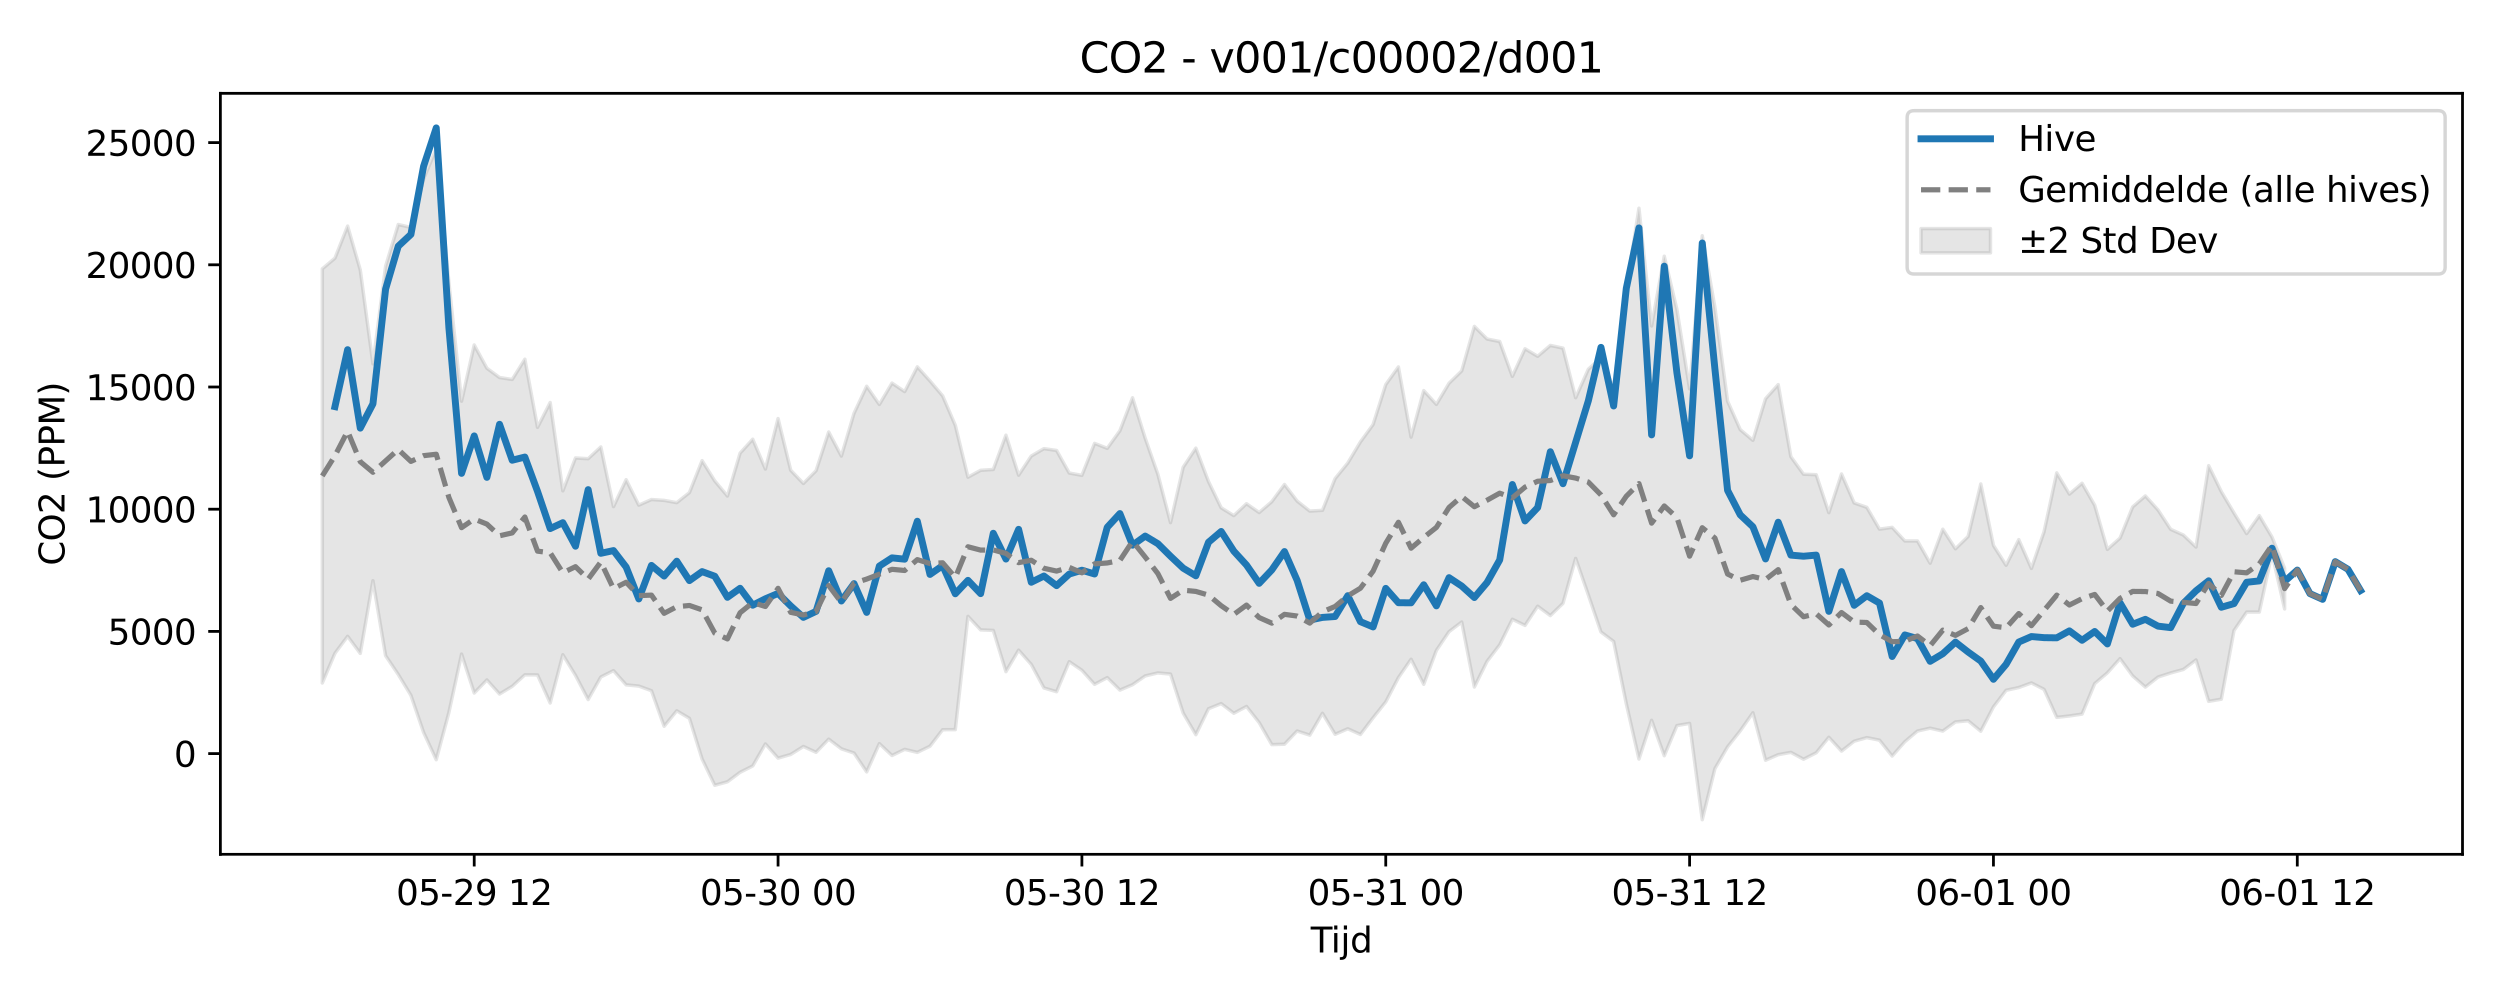 <?xml version="1.0" encoding="utf-8" standalone="no"?>
<!DOCTYPE svg PUBLIC "-//W3C//DTD SVG 1.1//EN"
  "http://www.w3.org/Graphics/SVG/1.1/DTD/svg11.dtd">
<svg xmlns:xlink="http://www.w3.org/1999/xlink" width="720pt" height="288pt" viewBox="0 0 720 288" xmlns="http://www.w3.org/2000/svg" version="1.1">
 <defs>
  <style type="text/css">*{stroke-linejoin: round; stroke-linecap: butt}</style>
 </defs>
 <g id="figure_1">
  <g id="patch_1">
   <path d="M 0 288 
L 720 288 
L 720 0 
L 0 0 
z
" style="fill: #ffffff"/>
  </g>
  <g id="axes_1">
   <g id="patch_2">
    <path d="M 63.47 246.04 
L 709.2 246.04 
L 709.2 26.88 
L 63.47 26.88 
z
" style="fill: #ffffff"/>
   </g>
   <g id="FillBetweenPolyCollection_1">
    <defs>
     <path id="m6e33bd7f04" d="M 92.821 -210.569 
L 92.821 -91.295 
L 96.467 -99.847 
L 100.114 -104.738 
L 103.76 -99.815 
L 107.406 -120.76 
L 111.052 -99.159 
L 114.698 -93.746 
L 118.344 -87.737 
L 121.99 -77.081 
L 125.637 -69.201 
L 129.283 -82.809 
L 132.929 -99.629 
L 136.575 -88.406 
L 140.221 -92.172 
L 143.867 -88.119 
L 147.513 -90.328 
L 151.159 -93.65 
L 154.806 -93.624 
L 158.452 -85.533 
L 162.098 -99.438 
L 165.744 -93.484 
L 169.39 -86.529 
L 173.036 -93.027 
L 176.682 -94.856 
L 180.329 -90.755 
L 183.975 -90.41 
L 187.621 -89.075 
L 191.267 -78.833 
L 194.913 -83.29 
L 198.559 -81.107 
L 202.205 -69.398 
L 205.851 -61.839 
L 209.498 -62.841 
L 213.144 -65.568 
L 216.79 -67.403 
L 220.436 -73.745 
L 224.082 -69.658 
L 227.728 -70.715 
L 231.374 -73.011 
L 235.021 -71.336 
L 238.667 -75.128 
L 242.313 -72.343 
L 245.959 -71.123 
L 249.605 -65.69 
L 253.251 -73.829 
L 256.897 -70.409 
L 260.543 -72.185 
L 264.19 -71.313 
L 267.836 -73.092 
L 271.482 -77.842 
L 275.128 -77.861 
L 278.774 -110.497 
L 282.42 -106.591 
L 286.066 -106.44 
L 289.712 -94.559 
L 293.359 -100.762 
L 297.005 -96.639 
L 300.651 -89.873 
L 304.297 -88.785 
L 307.943 -97.439 
L 311.589 -94.957 
L 315.235 -90.909 
L 318.882 -92.849 
L 322.528 -89.252 
L 326.174 -90.806 
L 329.82 -93.332 
L 333.466 -94.199 
L 337.112 -93.867 
L 340.758 -82.625 
L 344.404 -76.408 
L 348.051 -83.887 
L 351.697 -85.356 
L 355.343 -82.579 
L 358.989 -84.533 
L 362.635 -79.897 
L 366.281 -73.544 
L 369.927 -73.664 
L 373.574 -77.466 
L 377.22 -76.279 
L 380.866 -82.574 
L 384.512 -76.512 
L 388.158 -78.112 
L 391.804 -76.471 
L 395.45 -81.273 
L 399.096 -85.849 
L 402.743 -92.845 
L 406.389 -98.136 
L 410.035 -90.922 
L 413.681 -100.677 
L 417.327 -106.082 
L 420.973 -108.858 
L 424.619 -90.133 
L 428.266 -97.51 
L 431.912 -102.291 
L 435.558 -109.653 
L 439.204 -107.884 
L 442.85 -113.412 
L 446.496 -110.707 
L 450.142 -114.237 
L 453.788 -127.183 
L 457.435 -116.679 
L 461.081 -105.985 
L 464.727 -103.259 
L 468.373 -85.326 
L 472.019 -69.404 
L 475.665 -80.555 
L 479.311 -70.348 
L 482.958 -79.04 
L 486.604 -79.661 
L 490.25 -51.922 
L 493.896 -66.63 
L 497.542 -72.896 
L 501.188 -77.51 
L 504.834 -82.719 
L 508.48 -69.051 
L 512.127 -70.651 
L 515.773 -71.322 
L 519.419 -69.342 
L 523.065 -71.193 
L 526.711 -75.664 
L 530.357 -71.684 
L 534.003 -74.533 
L 537.649 -75.563 
L 541.296 -74.829 
L 544.942 -70.26 
L 548.588 -74.386 
L 552.234 -77.458 
L 555.88 -78.283 
L 559.526 -77.447 
L 563.172 -80.083 
L 566.819 -80.411 
L 570.465 -77.407 
L 574.111 -84.401 
L 577.757 -89.195 
L 581.403 -89.986 
L 585.049 -91.318 
L 588.695 -89.46 
L 592.341 -81.396 
L 595.988 -81.803 
L 599.634 -82.344 
L 603.28 -91.132 
L 606.926 -94.223 
L 610.572 -98.307 
L 614.218 -93.316 
L 617.864 -90.115 
L 621.511 -93.009 
L 625.157 -94.189 
L 628.803 -95.188 
L 632.449 -97.929 
L 636.095 -86.01 
L 639.741 -86.629 
L 643.387 -106.402 
L 647.033 -111.72 
L 650.68 -111.725 
L 654.326 -128.574 
L 657.972 -112.615 
L 657.972 -124.348 
L 657.972 -124.348 
L 654.326 -133.339 
L 650.68 -139.495 
L 647.033 -134.325 
L 643.387 -140.263 
L 639.741 -146.41 
L 636.095 -153.89 
L 632.449 -130.444 
L 628.803 -133.913 
L 625.157 -135.555 
L 621.511 -141.136 
L 617.864 -145.163 
L 614.218 -142.028 
L 610.572 -133.035 
L 606.926 -129.782 
L 603.28 -142.465 
L 599.634 -148.824 
L 595.988 -145.698 
L 592.341 -151.815 
L 588.695 -134.885 
L 585.049 -124.296 
L 581.403 -132.594 
L 577.757 -125.2 
L 574.111 -130.928 
L 570.465 -148.625 
L 566.819 -133.506 
L 563.172 -129.942 
L 559.526 -135.591 
L 555.88 -125.794 
L 552.234 -132.205 
L 548.588 -132.207 
L 544.942 -136.12 
L 541.296 -135.608 
L 537.649 -141.878 
L 534.003 -143.157 
L 530.357 -151.498 
L 526.711 -140.346 
L 523.065 -151.289 
L 519.419 -151.426 
L 515.773 -156.477 
L 512.127 -177.233 
L 508.48 -173.161 
L 504.834 -161.182 
L 501.188 -164.275 
L 497.542 -172.472 
L 493.896 -199.439 
L 490.25 -220.111 
L 486.604 -175.993 
L 482.958 -198.816 
L 479.311 -214.211 
L 475.665 -194.121 
L 472.019 -228.031 
L 468.373 -204.839 
L 464.727 -176.223 
L 461.081 -184.939 
L 457.435 -181.663 
L 453.788 -173.449 
L 450.142 -187.738 
L 446.496 -188.521 
L 442.85 -185.387 
L 439.204 -187.545 
L 435.558 -179.612 
L 431.912 -189.642 
L 428.266 -190.369 
L 424.619 -193.997 
L 420.973 -181.18 
L 417.327 -177.632 
L 413.681 -171.545 
L 410.035 -175.512 
L 406.389 -162.108 
L 402.743 -182.326 
L 399.096 -177.239 
L 395.45 -165.729 
L 391.804 -160.728 
L 388.158 -154.643 
L 384.512 -150.164 
L 380.866 -141.027 
L 377.22 -140.808 
L 373.574 -143.693 
L 369.927 -148.474 
L 366.281 -143.52 
L 362.635 -140.385 
L 358.989 -142.933 
L 355.343 -139.509 
L 351.697 -141.755 
L 348.051 -149.324 
L 344.404 -158.935 
L 340.758 -153.438 
L 337.112 -137.475 
L 333.466 -151.414 
L 329.82 -161.785 
L 326.174 -173.446 
L 322.528 -163.942 
L 318.882 -158.879 
L 315.235 -160.312 
L 311.589 -151.102 
L 307.943 -151.768 
L 304.297 -158.271 
L 300.651 -158.796 
L 297.005 -156.662 
L 293.359 -151.152 
L 289.712 -162.665 
L 286.066 -152.796 
L 282.42 -152.55 
L 278.774 -150.568 
L 275.128 -165.503 
L 271.482 -173.992 
L 267.836 -178.295 
L 264.19 -182.347 
L 260.543 -175.214 
L 256.897 -177.669 
L 253.251 -171.506 
L 249.605 -176.76 
L 245.959 -168.964 
L 242.313 -156.646 
L 238.667 -163.587 
L 235.021 -152.435 
L 231.374 -148.763 
L 227.728 -152.569 
L 224.082 -167.46 
L 220.436 -152.917 
L 216.79 -161.508 
L 213.144 -157.487 
L 209.498 -145.141 
L 205.851 -149.503 
L 202.205 -155.339 
L 198.559 -146.14 
L 194.913 -143.24 
L 191.267 -143.893 
L 187.621 -144.136 
L 183.975 -142.521 
L 180.329 -149.849 
L 176.682 -142.092 
L 173.036 -159.278 
L 169.39 -155.894 
L 165.744 -156.11 
L 162.098 -146.635 
L 158.452 -172.076 
L 154.806 -164.918 
L 151.159 -184.552 
L 147.513 -178.717 
L 143.867 -179.271 
L 140.221 -181.952 
L 136.575 -188.655 
L 132.929 -172.444 
L 129.283 -206.659 
L 125.637 -245.157 
L 121.99 -236.456 
L 118.344 -222.496 
L 114.698 -223.338 
L 111.052 -211.32 
L 107.406 -183.212 
L 103.76 -210.258 
L 100.114 -222.893 
L 96.467 -213.655 
L 92.821 -210.569 
z
" style="stroke: #808080; stroke-opacity: 0.2"/>
    </defs>
    <g clip-path="url(#p32471810df)">
     <use xlink:href="#m6e33bd7f04" x="0" y="288" style="fill: #808080; fill-opacity: 0.2; stroke: #808080; stroke-opacity: 0.2"/>
    </g>
   </g>
   <g id="matplotlib.axis_1">
    <g id="xtick_1">
     <g id="line2d_1">
      <defs>
       <path id="m5666bdb172" d="M 0 0 
L 0 3.5 
" style="stroke: #000000; stroke-width: 0.8"/>
      </defs>
      <g>
       <use xlink:href="#m5666bdb172" x="136.575" y="246.04" style="stroke: #000000; stroke-width: 0.8"/>
      </g>
     </g>
     <g id="text_1">
      <!-- 05-29 12 -->
      <g transform="translate(114.094 260.638) scale(0.1 -0.1)">
       <defs>
        <path id="DejaVuSans-30" d="M 2034 4250 
Q 1547 4250 1301 3770 
Q 1056 3291 1056 2328 
Q 1056 1369 1301 889 
Q 1547 409 2034 409 
Q 2525 409 2770 889 
Q 3016 1369 3016 2328 
Q 3016 3291 2770 3770 
Q 2525 4250 2034 4250 
z
M 2034 4750 
Q 2819 4750 3233 4129 
Q 3647 3509 3647 2328 
Q 3647 1150 3233 529 
Q 2819 -91 2034 -91 
Q 1250 -91 836 529 
Q 422 1150 422 2328 
Q 422 3509 836 4129 
Q 1250 4750 2034 4750 
z
" transform="scale(0.016)"/>
        <path id="DejaVuSans-35" d="M 691 4666 
L 3169 4666 
L 3169 4134 
L 1269 4134 
L 1269 2991 
Q 1406 3038 1543 3061 
Q 1681 3084 1819 3084 
Q 2600 3084 3056 2656 
Q 3513 2228 3513 1497 
Q 3513 744 3044 326 
Q 2575 -91 1722 -91 
Q 1428 -91 1123 -41 
Q 819 9 494 109 
L 494 744 
Q 775 591 1075 516 
Q 1375 441 1709 441 
Q 2250 441 2565 725 
Q 2881 1009 2881 1497 
Q 2881 1984 2565 2268 
Q 2250 2553 1709 2553 
Q 1456 2553 1204 2497 
Q 953 2441 691 2322 
L 691 4666 
z
" transform="scale(0.016)"/>
        <path id="DejaVuSans-2d" d="M 313 2009 
L 1997 2009 
L 1997 1497 
L 313 1497 
L 313 2009 
z
" transform="scale(0.016)"/>
        <path id="DejaVuSans-32" d="M 1228 531 
L 3431 531 
L 3431 0 
L 469 0 
L 469 531 
Q 828 903 1448 1529 
Q 2069 2156 2228 2338 
Q 2531 2678 2651 2914 
Q 2772 3150 2772 3378 
Q 2772 3750 2511 3984 
Q 2250 4219 1831 4219 
Q 1534 4219 1204 4116 
Q 875 4013 500 3803 
L 500 4441 
Q 881 4594 1212 4672 
Q 1544 4750 1819 4750 
Q 2544 4750 2975 4387 
Q 3406 4025 3406 3419 
Q 3406 3131 3298 2873 
Q 3191 2616 2906 2266 
Q 2828 2175 2409 1742 
Q 1991 1309 1228 531 
z
" transform="scale(0.016)"/>
        <path id="DejaVuSans-39" d="M 703 97 
L 703 672 
Q 941 559 1184 500 
Q 1428 441 1663 441 
Q 2288 441 2617 861 
Q 2947 1281 2994 2138 
Q 2813 1869 2534 1725 
Q 2256 1581 1919 1581 
Q 1219 1581 811 2004 
Q 403 2428 403 3163 
Q 403 3881 828 4315 
Q 1253 4750 1959 4750 
Q 2769 4750 3195 4129 
Q 3622 3509 3622 2328 
Q 3622 1225 3098 567 
Q 2575 -91 1691 -91 
Q 1453 -91 1209 -44 
Q 966 3 703 97 
z
M 1959 2075 
Q 2384 2075 2632 2365 
Q 2881 2656 2881 3163 
Q 2881 3666 2632 3958 
Q 2384 4250 1959 4250 
Q 1534 4250 1286 3958 
Q 1038 3666 1038 3163 
Q 1038 2656 1286 2365 
Q 1534 2075 1959 2075 
z
" transform="scale(0.016)"/>
        <path id="DejaVuSans-20" transform="scale(0.016)"/>
        <path id="DejaVuSans-31" d="M 794 531 
L 1825 531 
L 1825 4091 
L 703 3866 
L 703 4441 
L 1819 4666 
L 2450 4666 
L 2450 531 
L 3481 531 
L 3481 0 
L 794 0 
L 794 531 
z
" transform="scale(0.016)"/>
       </defs>
       <use xlink:href="#DejaVuSans-30"/>
       <use xlink:href="#DejaVuSans-35" transform="translate(63.623 0)"/>
       <use xlink:href="#DejaVuSans-2d" transform="translate(127.246 0)"/>
       <use xlink:href="#DejaVuSans-32" transform="translate(163.33 0)"/>
       <use xlink:href="#DejaVuSans-39" transform="translate(226.953 0)"/>
       <use xlink:href="#DejaVuSans-20" transform="translate(290.576 0)"/>
       <use xlink:href="#DejaVuSans-31" transform="translate(322.363 0)"/>
       <use xlink:href="#DejaVuSans-32" transform="translate(385.986 0)"/>
      </g>
     </g>
    </g>
    <g id="xtick_2">
     <g id="line2d_2">
      <g>
       <use xlink:href="#m5666bdb172" x="224.082" y="246.04" style="stroke: #000000; stroke-width: 0.8"/>
      </g>
     </g>
     <g id="text_2">
      <!-- 05-30 00 -->
      <g transform="translate(201.602 260.638) scale(0.1 -0.1)">
       <defs>
        <path id="DejaVuSans-33" d="M 2597 2516 
Q 3050 2419 3304 2112 
Q 3559 1806 3559 1356 
Q 3559 666 3084 287 
Q 2609 -91 1734 -91 
Q 1441 -91 1130 -33 
Q 819 25 488 141 
L 488 750 
Q 750 597 1062 519 
Q 1375 441 1716 441 
Q 2309 441 2620 675 
Q 2931 909 2931 1356 
Q 2931 1769 2642 2001 
Q 2353 2234 1838 2234 
L 1294 2234 
L 1294 2753 
L 1863 2753 
Q 2328 2753 2575 2939 
Q 2822 3125 2822 3475 
Q 2822 3834 2567 4026 
Q 2313 4219 1838 4219 
Q 1578 4219 1281 4162 
Q 984 4106 628 3988 
L 628 4550 
Q 988 4650 1302 4700 
Q 1616 4750 1894 4750 
Q 2613 4750 3031 4423 
Q 3450 4097 3450 3541 
Q 3450 3153 3228 2886 
Q 3006 2619 2597 2516 
z
" transform="scale(0.016)"/>
       </defs>
       <use xlink:href="#DejaVuSans-30"/>
       <use xlink:href="#DejaVuSans-35" transform="translate(63.623 0)"/>
       <use xlink:href="#DejaVuSans-2d" transform="translate(127.246 0)"/>
       <use xlink:href="#DejaVuSans-33" transform="translate(163.33 0)"/>
       <use xlink:href="#DejaVuSans-30" transform="translate(226.953 0)"/>
       <use xlink:href="#DejaVuSans-20" transform="translate(290.576 0)"/>
       <use xlink:href="#DejaVuSans-30" transform="translate(322.363 0)"/>
       <use xlink:href="#DejaVuSans-30" transform="translate(385.986 0)"/>
      </g>
     </g>
    </g>
    <g id="xtick_3">
     <g id="line2d_3">
      <g>
       <use xlink:href="#m5666bdb172" x="311.589" y="246.04" style="stroke: #000000; stroke-width: 0.8"/>
      </g>
     </g>
     <g id="text_3">
      <!-- 05-30 12 -->
      <g transform="translate(289.109 260.638) scale(0.1 -0.1)">
       <use xlink:href="#DejaVuSans-30"/>
       <use xlink:href="#DejaVuSans-35" transform="translate(63.623 0)"/>
       <use xlink:href="#DejaVuSans-2d" transform="translate(127.246 0)"/>
       <use xlink:href="#DejaVuSans-33" transform="translate(163.33 0)"/>
       <use xlink:href="#DejaVuSans-30" transform="translate(226.953 0)"/>
       <use xlink:href="#DejaVuSans-20" transform="translate(290.576 0)"/>
       <use xlink:href="#DejaVuSans-31" transform="translate(322.363 0)"/>
       <use xlink:href="#DejaVuSans-32" transform="translate(385.986 0)"/>
      </g>
     </g>
    </g>
    <g id="xtick_4">
     <g id="line2d_4">
      <g>
       <use xlink:href="#m5666bdb172" x="399.096" y="246.04" style="stroke: #000000; stroke-width: 0.8"/>
      </g>
     </g>
     <g id="text_4">
      <!-- 05-31 00 -->
      <g transform="translate(376.616 260.638) scale(0.1 -0.1)">
       <use xlink:href="#DejaVuSans-30"/>
       <use xlink:href="#DejaVuSans-35" transform="translate(63.623 0)"/>
       <use xlink:href="#DejaVuSans-2d" transform="translate(127.246 0)"/>
       <use xlink:href="#DejaVuSans-33" transform="translate(163.33 0)"/>
       <use xlink:href="#DejaVuSans-31" transform="translate(226.953 0)"/>
       <use xlink:href="#DejaVuSans-20" transform="translate(290.576 0)"/>
       <use xlink:href="#DejaVuSans-30" transform="translate(322.363 0)"/>
       <use xlink:href="#DejaVuSans-30" transform="translate(385.986 0)"/>
      </g>
     </g>
    </g>
    <g id="xtick_5">
     <g id="line2d_5">
      <g>
       <use xlink:href="#m5666bdb172" x="486.604" y="246.04" style="stroke: #000000; stroke-width: 0.8"/>
      </g>
     </g>
     <g id="text_5">
      <!-- 05-31 12 -->
      <g transform="translate(464.123 260.638) scale(0.1 -0.1)">
       <use xlink:href="#DejaVuSans-30"/>
       <use xlink:href="#DejaVuSans-35" transform="translate(63.623 0)"/>
       <use xlink:href="#DejaVuSans-2d" transform="translate(127.246 0)"/>
       <use xlink:href="#DejaVuSans-33" transform="translate(163.33 0)"/>
       <use xlink:href="#DejaVuSans-31" transform="translate(226.953 0)"/>
       <use xlink:href="#DejaVuSans-20" transform="translate(290.576 0)"/>
       <use xlink:href="#DejaVuSans-31" transform="translate(322.363 0)"/>
       <use xlink:href="#DejaVuSans-32" transform="translate(385.986 0)"/>
      </g>
     </g>
    </g>
    <g id="xtick_6">
     <g id="line2d_6">
      <g>
       <use xlink:href="#m5666bdb172" x="574.111" y="246.04" style="stroke: #000000; stroke-width: 0.8"/>
      </g>
     </g>
     <g id="text_6">
      <!-- 06-01 00 -->
      <g transform="translate(551.63 260.638) scale(0.1 -0.1)">
       <defs>
        <path id="DejaVuSans-36" d="M 2113 2584 
Q 1688 2584 1439 2293 
Q 1191 2003 1191 1497 
Q 1191 994 1439 701 
Q 1688 409 2113 409 
Q 2538 409 2786 701 
Q 3034 994 3034 1497 
Q 3034 2003 2786 2293 
Q 2538 2584 2113 2584 
z
M 3366 4563 
L 3366 3988 
Q 3128 4100 2886 4159 
Q 2644 4219 2406 4219 
Q 1781 4219 1451 3797 
Q 1122 3375 1075 2522 
Q 1259 2794 1537 2939 
Q 1816 3084 2150 3084 
Q 2853 3084 3261 2657 
Q 3669 2231 3669 1497 
Q 3669 778 3244 343 
Q 2819 -91 2113 -91 
Q 1303 -91 875 529 
Q 447 1150 447 2328 
Q 447 3434 972 4092 
Q 1497 4750 2381 4750 
Q 2619 4750 2861 4703 
Q 3103 4656 3366 4563 
z
" transform="scale(0.016)"/>
       </defs>
       <use xlink:href="#DejaVuSans-30"/>
       <use xlink:href="#DejaVuSans-36" transform="translate(63.623 0)"/>
       <use xlink:href="#DejaVuSans-2d" transform="translate(127.246 0)"/>
       <use xlink:href="#DejaVuSans-30" transform="translate(163.33 0)"/>
       <use xlink:href="#DejaVuSans-31" transform="translate(226.953 0)"/>
       <use xlink:href="#DejaVuSans-20" transform="translate(290.576 0)"/>
       <use xlink:href="#DejaVuSans-30" transform="translate(322.363 0)"/>
       <use xlink:href="#DejaVuSans-30" transform="translate(385.986 0)"/>
      </g>
     </g>
    </g>
    <g id="xtick_7">
     <g id="line2d_7">
      <g>
       <use xlink:href="#m5666bdb172" x="661.618" y="246.04" style="stroke: #000000; stroke-width: 0.8"/>
      </g>
     </g>
     <g id="text_7">
      <!-- 06-01 12 -->
      <g transform="translate(639.138 260.638) scale(0.1 -0.1)">
       <use xlink:href="#DejaVuSans-30"/>
       <use xlink:href="#DejaVuSans-36" transform="translate(63.623 0)"/>
       <use xlink:href="#DejaVuSans-2d" transform="translate(127.246 0)"/>
       <use xlink:href="#DejaVuSans-30" transform="translate(163.33 0)"/>
       <use xlink:href="#DejaVuSans-31" transform="translate(226.953 0)"/>
       <use xlink:href="#DejaVuSans-20" transform="translate(290.576 0)"/>
       <use xlink:href="#DejaVuSans-31" transform="translate(322.363 0)"/>
       <use xlink:href="#DejaVuSans-32" transform="translate(385.986 0)"/>
      </g>
     </g>
    </g>
    <g id="text_8">
     <!-- Tijd -->
     <g transform="translate(377.485 274.317) scale(0.1 -0.1)">
      <defs>
       <path id="DejaVuSans-54" d="M -19 4666 
L 3928 4666 
L 3928 4134 
L 2272 4134 
L 2272 0 
L 1638 0 
L 1638 4134 
L -19 4134 
L -19 4666 
z
" transform="scale(0.016)"/>
       <path id="DejaVuSans-69" d="M 603 3500 
L 1178 3500 
L 1178 0 
L 603 0 
L 603 3500 
z
M 603 4863 
L 1178 4863 
L 1178 4134 
L 603 4134 
L 603 4863 
z
" transform="scale(0.016)"/>
       <path id="DejaVuSans-6a" d="M 603 3500 
L 1178 3500 
L 1178 -63 
Q 1178 -731 923 -1031 
Q 669 -1331 103 -1331 
L -116 -1331 
L -116 -844 
L 38 -844 
Q 366 -844 484 -692 
Q 603 -541 603 -63 
L 603 3500 
z
M 603 4863 
L 1178 4863 
L 1178 4134 
L 603 4134 
L 603 4863 
z
" transform="scale(0.016)"/>
       <path id="DejaVuSans-64" d="M 2906 2969 
L 2906 4863 
L 3481 4863 
L 3481 0 
L 2906 0 
L 2906 525 
Q 2725 213 2448 61 
Q 2172 -91 1784 -91 
Q 1150 -91 751 415 
Q 353 922 353 1747 
Q 353 2572 751 3078 
Q 1150 3584 1784 3584 
Q 2172 3584 2448 3432 
Q 2725 3281 2906 2969 
z
M 947 1747 
Q 947 1113 1208 752 
Q 1469 391 1925 391 
Q 2381 391 2643 752 
Q 2906 1113 2906 1747 
Q 2906 2381 2643 2742 
Q 2381 3103 1925 3103 
Q 1469 3103 1208 2742 
Q 947 2381 947 1747 
z
" transform="scale(0.016)"/>
      </defs>
      <use xlink:href="#DejaVuSans-54"/>
      <use xlink:href="#DejaVuSans-69" transform="translate(57.959 0)"/>
      <use xlink:href="#DejaVuSans-6a" transform="translate(85.742 0)"/>
      <use xlink:href="#DejaVuSans-64" transform="translate(113.525 0)"/>
     </g>
    </g>
   </g>
   <g id="matplotlib.axis_2">
    <g id="ytick_1">
     <g id="line2d_8">
      <defs>
       <path id="m4bf7feae99" d="M 0 0 
L -3.5 0 
" style="stroke: #000000; stroke-width: 0.8"/>
      </defs>
      <g>
       <use xlink:href="#m4bf7feae99" x="63.47" y="217.033" style="stroke: #000000; stroke-width: 0.8"/>
      </g>
     </g>
     <g id="text_9">
      <!-- 0 -->
      <g transform="translate(50.108 220.832) scale(0.1 -0.1)">
       <use xlink:href="#DejaVuSans-30"/>
      </g>
     </g>
    </g>
    <g id="ytick_2">
     <g id="line2d_9">
      <g>
       <use xlink:href="#m4bf7feae99" x="63.47" y="181.839" style="stroke: #000000; stroke-width: 0.8"/>
      </g>
     </g>
     <g id="text_10">
      <!-- 5000 -->
      <g transform="translate(31.02 185.638) scale(0.1 -0.1)">
       <use xlink:href="#DejaVuSans-35"/>
       <use xlink:href="#DejaVuSans-30" transform="translate(63.623 0)"/>
       <use xlink:href="#DejaVuSans-30" transform="translate(127.246 0)"/>
       <use xlink:href="#DejaVuSans-30" transform="translate(190.869 0)"/>
      </g>
     </g>
    </g>
    <g id="ytick_3">
     <g id="line2d_10">
      <g>
       <use xlink:href="#m4bf7feae99" x="63.47" y="146.645" style="stroke: #000000; stroke-width: 0.8"/>
      </g>
     </g>
     <g id="text_11">
      <!-- 10000 -->
      <g transform="translate(24.657 150.444) scale(0.1 -0.1)">
       <use xlink:href="#DejaVuSans-31"/>
       <use xlink:href="#DejaVuSans-30" transform="translate(63.623 0)"/>
       <use xlink:href="#DejaVuSans-30" transform="translate(127.246 0)"/>
       <use xlink:href="#DejaVuSans-30" transform="translate(190.869 0)"/>
       <use xlink:href="#DejaVuSans-30" transform="translate(254.492 0)"/>
      </g>
     </g>
    </g>
    <g id="ytick_4">
     <g id="line2d_11">
      <g>
       <use xlink:href="#m4bf7feae99" x="63.47" y="111.451" style="stroke: #000000; stroke-width: 0.8"/>
      </g>
     </g>
     <g id="text_12">
      <!-- 15000 -->
      <g transform="translate(24.657 115.25) scale(0.1 -0.1)">
       <use xlink:href="#DejaVuSans-31"/>
       <use xlink:href="#DejaVuSans-35" transform="translate(63.623 0)"/>
       <use xlink:href="#DejaVuSans-30" transform="translate(127.246 0)"/>
       <use xlink:href="#DejaVuSans-30" transform="translate(190.869 0)"/>
       <use xlink:href="#DejaVuSans-30" transform="translate(254.492 0)"/>
      </g>
     </g>
    </g>
    <g id="ytick_5">
     <g id="line2d_12">
      <g>
       <use xlink:href="#m4bf7feae99" x="63.47" y="76.257" style="stroke: #000000; stroke-width: 0.8"/>
      </g>
     </g>
     <g id="text_13">
      <!-- 20000 -->
      <g transform="translate(24.657 80.056) scale(0.1 -0.1)">
       <use xlink:href="#DejaVuSans-32"/>
       <use xlink:href="#DejaVuSans-30" transform="translate(63.623 0)"/>
       <use xlink:href="#DejaVuSans-30" transform="translate(127.246 0)"/>
       <use xlink:href="#DejaVuSans-30" transform="translate(190.869 0)"/>
       <use xlink:href="#DejaVuSans-30" transform="translate(254.492 0)"/>
      </g>
     </g>
    </g>
    <g id="ytick_6">
     <g id="line2d_13">
      <g>
       <use xlink:href="#m4bf7feae99" x="63.47" y="41.063" style="stroke: #000000; stroke-width: 0.8"/>
      </g>
     </g>
     <g id="text_14">
      <!-- 25000 -->
      <g transform="translate(24.657 44.862) scale(0.1 -0.1)">
       <use xlink:href="#DejaVuSans-32"/>
       <use xlink:href="#DejaVuSans-35" transform="translate(63.623 0)"/>
       <use xlink:href="#DejaVuSans-30" transform="translate(127.246 0)"/>
       <use xlink:href="#DejaVuSans-30" transform="translate(190.869 0)"/>
       <use xlink:href="#DejaVuSans-30" transform="translate(254.492 0)"/>
      </g>
     </g>
    </g>
    <g id="text_15">
     <!-- CO2 (PPM) -->
     <g transform="translate(18.578 162.903) rotate(-90) scale(0.1 -0.1)">
      <defs>
       <path id="DejaVuSans-43" d="M 4122 4306 
L 4122 3641 
Q 3803 3938 3442 4084 
Q 3081 4231 2675 4231 
Q 1875 4231 1450 3742 
Q 1025 3253 1025 2328 
Q 1025 1406 1450 917 
Q 1875 428 2675 428 
Q 3081 428 3442 575 
Q 3803 722 4122 1019 
L 4122 359 
Q 3791 134 3420 21 
Q 3050 -91 2638 -91 
Q 1578 -91 968 557 
Q 359 1206 359 2328 
Q 359 3453 968 4101 
Q 1578 4750 2638 4750 
Q 3056 4750 3426 4639 
Q 3797 4528 4122 4306 
z
" transform="scale(0.016)"/>
       <path id="DejaVuSans-4f" d="M 2522 4238 
Q 1834 4238 1429 3725 
Q 1025 3213 1025 2328 
Q 1025 1447 1429 934 
Q 1834 422 2522 422 
Q 3209 422 3611 934 
Q 4013 1447 4013 2328 
Q 4013 3213 3611 3725 
Q 3209 4238 2522 4238 
z
M 2522 4750 
Q 3503 4750 4090 4092 
Q 4678 3434 4678 2328 
Q 4678 1225 4090 567 
Q 3503 -91 2522 -91 
Q 1538 -91 948 565 
Q 359 1222 359 2328 
Q 359 3434 948 4092 
Q 1538 4750 2522 4750 
z
" transform="scale(0.016)"/>
       <path id="DejaVuSans-28" d="M 1984 4856 
Q 1566 4138 1362 3434 
Q 1159 2731 1159 2009 
Q 1159 1288 1364 580 
Q 1569 -128 1984 -844 
L 1484 -844 
Q 1016 -109 783 600 
Q 550 1309 550 2009 
Q 550 2706 781 3412 
Q 1013 4119 1484 4856 
L 1984 4856 
z
" transform="scale(0.016)"/>
       <path id="DejaVuSans-50" d="M 1259 4147 
L 1259 2394 
L 2053 2394 
Q 2494 2394 2734 2622 
Q 2975 2850 2975 3272 
Q 2975 3691 2734 3919 
Q 2494 4147 2053 4147 
L 1259 4147 
z
M 628 4666 
L 2053 4666 
Q 2838 4666 3239 4311 
Q 3641 3956 3641 3272 
Q 3641 2581 3239 2228 
Q 2838 1875 2053 1875 
L 1259 1875 
L 1259 0 
L 628 0 
L 628 4666 
z
" transform="scale(0.016)"/>
       <path id="DejaVuSans-4d" d="M 628 4666 
L 1569 4666 
L 2759 1491 
L 3956 4666 
L 4897 4666 
L 4897 0 
L 4281 0 
L 4281 4097 
L 3078 897 
L 2444 897 
L 1241 4097 
L 1241 0 
L 628 0 
L 628 4666 
z
" transform="scale(0.016)"/>
       <path id="DejaVuSans-29" d="M 513 4856 
L 1013 4856 
Q 1481 4119 1714 3412 
Q 1947 2706 1947 2009 
Q 1947 1309 1714 600 
Q 1481 -109 1013 -844 
L 513 -844 
Q 928 -128 1133 580 
Q 1338 1288 1338 2009 
Q 1338 2731 1133 3434 
Q 928 4138 513 4856 
z
" transform="scale(0.016)"/>
      </defs>
      <use xlink:href="#DejaVuSans-43"/>
      <use xlink:href="#DejaVuSans-4f" transform="translate(69.824 0)"/>
      <use xlink:href="#DejaVuSans-32" transform="translate(148.535 0)"/>
      <use xlink:href="#DejaVuSans-20" transform="translate(212.158 0)"/>
      <use xlink:href="#DejaVuSans-28" transform="translate(243.945 0)"/>
      <use xlink:href="#DejaVuSans-50" transform="translate(282.959 0)"/>
      <use xlink:href="#DejaVuSans-50" transform="translate(343.262 0)"/>
      <use xlink:href="#DejaVuSans-4d" transform="translate(403.564 0)"/>
      <use xlink:href="#DejaVuSans-29" transform="translate(489.844 0)"/>
     </g>
    </g>
   </g>
   <g id="line2d_14">
    <path d="M 96.467 117.11 
L 100.114 100.714 
L 103.76 123.297 
L 107.406 116.311 
L 111.052 83.256 
L 114.698 70.911 
L 118.344 67.508 
L 121.99 47.895 
L 125.637 36.842 
L 129.283 94.379 
L 132.929 136.322 
L 136.575 125.549 
L 140.221 137.473 
L 143.867 122.199 
L 147.513 132.544 
L 151.159 131.635 
L 154.806 141.517 
L 158.452 152.231 
L 162.098 150.535 
L 165.744 157.306 
L 169.39 141.021 
L 173.036 159.352 
L 176.682 158.568 
L 180.329 163.315 
L 183.975 172.491 
L 187.621 162.841 
L 191.267 165.901 
L 194.913 161.626 
L 198.559 167.21 
L 202.205 164.624 
L 205.851 165.959 
L 209.498 172.027 
L 213.144 169.427 
L 216.79 174.298 
L 220.436 172.454 
L 224.082 170.903 
L 227.728 174.516 
L 231.374 177.798 
L 235.021 176.072 
L 238.667 164.38 
L 242.313 173.085 
L 245.959 168.09 
L 249.605 176.365 
L 253.251 163.024 
L 256.897 160.664 
L 260.543 161.046 
L 264.19 150.117 
L 267.836 165.434 
L 271.482 162.9 
L 275.128 171.006 
L 278.774 167.145 
L 282.42 170.964 
L 286.066 153.585 
L 289.712 161.002 
L 293.359 152.452 
L 297.005 167.688 
L 300.651 165.896 
L 304.297 168.662 
L 307.943 165.329 
L 311.589 164.225 
L 315.235 165.307 
L 318.882 151.863 
L 322.528 147.912 
L 326.174 157.011 
L 329.82 154.39 
L 333.466 156.577 
L 337.112 160.192 
L 340.758 163.629 
L 344.404 165.829 
L 348.051 156.166 
L 351.697 153.064 
L 355.343 158.74 
L 358.989 162.728 
L 362.635 168 
L 366.281 164.136 
L 369.927 158.85 
L 373.574 167.149 
L 377.22 178.575 
L 380.866 177.813 
L 384.512 177.557 
L 388.158 171.56 
L 391.804 179.042 
L 395.45 180.558 
L 399.096 169.455 
L 402.743 173.58 
L 406.389 173.613 
L 410.035 168.418 
L 413.681 174.483 
L 417.327 166.37 
L 420.973 168.784 
L 424.619 172.085 
L 428.266 167.768 
L 431.912 161.264 
L 435.558 139.543 
L 439.204 150.023 
L 442.85 146.173 
L 446.496 130.104 
L 450.142 139.308 
L 457.435 115.449 
L 461.081 100.044 
L 464.727 116.92 
L 468.373 83.042 
L 472.019 65.642 
L 475.665 125.24 
L 479.311 76.665 
L 482.958 107.414 
L 486.604 131.276 
L 490.25 69.992 
L 493.896 106.291 
L 497.542 141.235 
L 501.188 148.275 
L 504.834 151.716 
L 508.48 160.972 
L 512.127 150.401 
L 515.773 159.875 
L 519.419 160.194 
L 523.065 159.867 
L 526.711 176.067 
L 530.357 164.622 
L 534.003 174.328 
L 537.649 171.569 
L 541.296 173.681 
L 544.942 189.07 
L 548.588 182.862 
L 552.234 183.906 
L 555.88 190.459 
L 559.526 188.272 
L 563.172 184.931 
L 566.819 187.782 
L 570.465 190.389 
L 574.111 195.635 
L 577.757 191.318 
L 581.403 184.91 
L 585.049 183.324 
L 588.695 183.643 
L 592.341 183.695 
L 595.988 181.693 
L 599.634 184.401 
L 603.28 181.869 
L 606.926 185.45 
L 610.572 173.62 
L 614.218 179.781 
L 617.864 178.369 
L 621.511 180.332 
L 625.157 180.757 
L 628.803 173.761 
L 632.449 170.154 
L 636.095 167.272 
L 639.741 174.887 
L 643.387 173.839 
L 647.033 167.698 
L 650.68 167.299 
L 654.326 157.886 
L 657.972 167.444 
L 661.618 164.188 
L 665.264 170.957 
L 668.91 172.604 
L 672.556 161.757 
L 676.203 163.95 
L 679.849 170.065 
L 679.849 170.065 
" clip-path="url(#p32471810df)" style="fill: none; stroke: #1f77b4; stroke-width: 2; stroke-linecap: square"/>
   </g>
   <g id="line2d_15">
    <path d="M 92.821 137.068 
L 96.467 131.249 
L 100.114 124.184 
L 103.76 132.963 
L 107.406 136.014 
L 114.698 129.458 
L 118.344 132.884 
L 121.99 131.232 
L 125.637 130.821 
L 129.283 143.266 
L 132.929 151.964 
L 136.575 149.47 
L 140.221 150.938 
L 143.867 154.305 
L 147.513 153.477 
L 151.159 148.899 
L 154.806 158.729 
L 158.452 159.195 
L 162.098 164.963 
L 165.744 163.203 
L 169.39 166.789 
L 173.036 161.847 
L 176.682 169.526 
L 180.329 167.698 
L 183.975 171.534 
L 187.621 171.395 
L 191.267 176.637 
L 194.913 174.735 
L 198.559 174.377 
L 202.205 175.632 
L 205.851 182.329 
L 209.498 184.009 
L 213.144 176.473 
L 216.79 173.544 
L 220.436 174.669 
L 224.082 169.441 
L 227.728 176.358 
L 231.374 177.113 
L 235.021 176.115 
L 238.667 168.643 
L 242.313 173.505 
L 245.959 167.957 
L 249.605 166.775 
L 256.897 163.961 
L 260.543 164.3 
L 264.19 161.17 
L 267.836 162.306 
L 271.482 162.083 
L 275.128 166.318 
L 278.774 157.468 
L 282.42 158.429 
L 286.066 158.382 
L 289.712 159.388 
L 293.359 162.043 
L 297.005 161.349 
L 300.651 163.665 
L 304.297 164.472 
L 307.943 163.397 
L 311.589 164.97 
L 315.235 162.39 
L 318.882 162.136 
L 322.528 161.403 
L 326.174 155.874 
L 329.82 160.441 
L 333.466 165.193 
L 337.112 172.329 
L 340.758 169.969 
L 344.404 170.328 
L 348.051 171.394 
L 351.697 174.445 
L 355.343 176.956 
L 358.989 174.267 
L 362.635 177.859 
L 366.281 179.468 
L 369.927 176.931 
L 373.574 177.421 
L 377.22 179.457 
L 380.866 176.2 
L 384.512 174.662 
L 388.158 171.622 
L 391.804 169.401 
L 395.45 164.499 
L 399.096 156.456 
L 402.743 150.415 
L 406.389 157.878 
L 410.035 154.783 
L 413.681 151.889 
L 417.327 146.143 
L 420.973 142.981 
L 424.619 145.935 
L 428.266 144.06 
L 431.912 142.034 
L 435.558 143.368 
L 439.204 140.286 
L 442.85 138.6 
L 446.496 138.386 
L 450.142 137.013 
L 453.788 137.684 
L 457.435 138.829 
L 461.081 142.538 
L 464.727 148.259 
L 468.373 142.918 
L 472.019 139.283 
L 475.665 150.662 
L 479.311 145.72 
L 482.958 149.072 
L 486.604 160.173 
L 490.25 151.984 
L 493.896 154.966 
L 497.542 165.316 
L 501.188 167.108 
L 504.834 166.05 
L 508.48 166.894 
L 512.127 164.058 
L 515.773 174.101 
L 519.419 177.616 
L 523.065 176.759 
L 526.711 179.995 
L 530.357 176.409 
L 534.003 179.155 
L 537.649 179.279 
L 541.296 182.781 
L 544.942 184.81 
L 548.588 184.703 
L 552.234 183.168 
L 555.88 185.962 
L 559.526 181.481 
L 563.172 182.988 
L 566.819 181.042 
L 570.465 174.984 
L 574.111 180.336 
L 577.757 180.802 
L 581.403 176.71 
L 585.049 180.193 
L 592.341 171.395 
L 595.988 174.249 
L 599.634 172.416 
L 603.28 171.202 
L 606.926 175.998 
L 610.572 172.329 
L 614.218 170.328 
L 617.864 170.361 
L 621.511 170.927 
L 625.157 173.128 
L 632.449 173.813 
L 636.095 168.05 
L 639.741 171.481 
L 643.387 164.668 
L 647.033 164.977 
L 650.68 162.39 
L 654.326 157.043 
L 657.972 169.519 
L 661.618 164.188 
L 665.264 170.957 
L 668.91 172.604 
L 672.556 161.757 
L 676.203 163.95 
L 679.849 170.065 
L 679.849 170.065 
" clip-path="url(#p32471810df)" style="fill: none; stroke-dasharray: 5.55,2.4; stroke-dashoffset: 0; stroke: #808080; stroke-width: 1.5"/>
   </g>
   <g id="patch_3">
    <path d="M 63.47 246.04 
L 63.47 26.88 
" style="fill: none; stroke: #000000; stroke-width: 0.8; stroke-linejoin: miter; stroke-linecap: square"/>
   </g>
   <g id="patch_4">
    <path d="M 709.2 246.04 
L 709.2 26.88 
" style="fill: none; stroke: #000000; stroke-width: 0.8; stroke-linejoin: miter; stroke-linecap: square"/>
   </g>
   <g id="patch_5">
    <path d="M 63.47 246.04 
L 709.2 246.04 
" style="fill: none; stroke: #000000; stroke-width: 0.8; stroke-linejoin: miter; stroke-linecap: square"/>
   </g>
   <g id="patch_6">
    <path d="M 63.47 26.88 
L 709.2 26.88 
" style="fill: none; stroke: #000000; stroke-width: 0.8; stroke-linejoin: miter; stroke-linecap: square"/>
   </g>
   <g id="text_16">
    <!-- CO2 - v001/c00002/d001 -->
    <g transform="translate(310.932 20.88) scale(0.12 -0.12)">
     <defs>
      <path id="DejaVuSans-76" d="M 191 3500 
L 800 3500 
L 1894 563 
L 2988 3500 
L 3597 3500 
L 2284 0 
L 1503 0 
L 191 3500 
z
" transform="scale(0.016)"/>
      <path id="DejaVuSans-2f" d="M 1625 4666 
L 2156 4666 
L 531 -594 
L 0 -594 
L 1625 4666 
z
" transform="scale(0.016)"/>
      <path id="DejaVuSans-63" d="M 3122 3366 
L 3122 2828 
Q 2878 2963 2633 3030 
Q 2388 3097 2138 3097 
Q 1578 3097 1268 2742 
Q 959 2388 959 1747 
Q 959 1106 1268 751 
Q 1578 397 2138 397 
Q 2388 397 2633 464 
Q 2878 531 3122 666 
L 3122 134 
Q 2881 22 2623 -34 
Q 2366 -91 2075 -91 
Q 1284 -91 818 406 
Q 353 903 353 1747 
Q 353 2603 823 3093 
Q 1294 3584 2113 3584 
Q 2378 3584 2631 3529 
Q 2884 3475 3122 3366 
z
" transform="scale(0.016)"/>
     </defs>
     <use xlink:href="#DejaVuSans-43"/>
     <use xlink:href="#DejaVuSans-4f" transform="translate(69.824 0)"/>
     <use xlink:href="#DejaVuSans-32" transform="translate(148.535 0)"/>
     <use xlink:href="#DejaVuSans-20" transform="translate(212.158 0)"/>
     <use xlink:href="#DejaVuSans-2d" transform="translate(243.945 0)"/>
     <use xlink:href="#DejaVuSans-20" transform="translate(280.029 0)"/>
     <use xlink:href="#DejaVuSans-76" transform="translate(311.816 0)"/>
     <use xlink:href="#DejaVuSans-30" transform="translate(370.996 0)"/>
     <use xlink:href="#DejaVuSans-30" transform="translate(434.619 0)"/>
     <use xlink:href="#DejaVuSans-31" transform="translate(498.242 0)"/>
     <use xlink:href="#DejaVuSans-2f" transform="translate(561.865 0)"/>
     <use xlink:href="#DejaVuSans-63" transform="translate(595.557 0)"/>
     <use xlink:href="#DejaVuSans-30" transform="translate(650.537 0)"/>
     <use xlink:href="#DejaVuSans-30" transform="translate(714.16 0)"/>
     <use xlink:href="#DejaVuSans-30" transform="translate(777.783 0)"/>
     <use xlink:href="#DejaVuSans-30" transform="translate(841.406 0)"/>
     <use xlink:href="#DejaVuSans-32" transform="translate(905.029 0)"/>
     <use xlink:href="#DejaVuSans-2f" transform="translate(968.652 0)"/>
     <use xlink:href="#DejaVuSans-64" transform="translate(1002.344 0)"/>
     <use xlink:href="#DejaVuSans-30" transform="translate(1065.82 0)"/>
     <use xlink:href="#DejaVuSans-30" transform="translate(1129.443 0)"/>
     <use xlink:href="#DejaVuSans-31" transform="translate(1193.066 0)"/>
    </g>
   </g>
   <g id="legend_1">
    <g id="patch_7">
     <path d="M 551.256 78.914 
L 702.2 78.914 
Q 704.2 78.914 704.2 76.914 
L 704.2 33.88 
Q 704.2 31.88 702.2 31.88 
L 551.256 31.88 
Q 549.256 31.88 549.256 33.88 
L 549.256 76.914 
Q 549.256 78.914 551.256 78.914 
z
" style="fill: #ffffff; opacity: 0.8; stroke: #cccccc; stroke-linejoin: miter"/>
    </g>
    <g id="line2d_16">
     <path d="M 553.256 39.978 
L 563.256 39.978 
L 573.256 39.978 
" style="fill: none; stroke: #1f77b4; stroke-width: 2; stroke-linecap: square"/>
    </g>
    <g id="text_17">
     <!-- Hive -->
     <g transform="translate(581.256 43.478) scale(0.1 -0.1)">
      <defs>
       <path id="DejaVuSans-48" d="M 628 4666 
L 1259 4666 
L 1259 2753 
L 3553 2753 
L 3553 4666 
L 4184 4666 
L 4184 0 
L 3553 0 
L 3553 2222 
L 1259 2222 
L 1259 0 
L 628 0 
L 628 4666 
z
" transform="scale(0.016)"/>
       <path id="DejaVuSans-65" d="M 3597 1894 
L 3597 1613 
L 953 1613 
Q 991 1019 1311 708 
Q 1631 397 2203 397 
Q 2534 397 2845 478 
Q 3156 559 3463 722 
L 3463 178 
Q 3153 47 2828 -22 
Q 2503 -91 2169 -91 
Q 1331 -91 842 396 
Q 353 884 353 1716 
Q 353 2575 817 3079 
Q 1281 3584 2069 3584 
Q 2775 3584 3186 3129 
Q 3597 2675 3597 1894 
z
M 3022 2063 
Q 3016 2534 2758 2815 
Q 2500 3097 2075 3097 
Q 1594 3097 1305 2825 
Q 1016 2553 972 2059 
L 3022 2063 
z
" transform="scale(0.016)"/>
      </defs>
      <use xlink:href="#DejaVuSans-48"/>
      <use xlink:href="#DejaVuSans-69" transform="translate(75.195 0)"/>
      <use xlink:href="#DejaVuSans-76" transform="translate(102.979 0)"/>
      <use xlink:href="#DejaVuSans-65" transform="translate(162.158 0)"/>
     </g>
    </g>
    <g id="line2d_17">
     <path d="M 553.256 54.657 
L 563.256 54.657 
L 573.256 54.657 
" style="fill: none; stroke-dasharray: 5.55,2.4; stroke-dashoffset: 0; stroke: #808080; stroke-width: 1.5"/>
    </g>
    <g id="text_18">
     <!-- Gemiddelde (alle hives) -->
     <g transform="translate(581.256 58.157) scale(0.1 -0.1)">
      <defs>
       <path id="DejaVuSans-47" d="M 3809 666 
L 3809 1919 
L 2778 1919 
L 2778 2438 
L 4434 2438 
L 4434 434 
Q 4069 175 3628 42 
Q 3188 -91 2688 -91 
Q 1594 -91 976 548 
Q 359 1188 359 2328 
Q 359 3472 976 4111 
Q 1594 4750 2688 4750 
Q 3144 4750 3555 4637 
Q 3966 4525 4313 4306 
L 4313 3634 
Q 3963 3931 3569 4081 
Q 3175 4231 2741 4231 
Q 1884 4231 1454 3753 
Q 1025 3275 1025 2328 
Q 1025 1384 1454 906 
Q 1884 428 2741 428 
Q 3075 428 3337 486 
Q 3600 544 3809 666 
z
" transform="scale(0.016)"/>
       <path id="DejaVuSans-6d" d="M 3328 2828 
Q 3544 3216 3844 3400 
Q 4144 3584 4550 3584 
Q 5097 3584 5394 3201 
Q 5691 2819 5691 2113 
L 5691 0 
L 5113 0 
L 5113 2094 
Q 5113 2597 4934 2840 
Q 4756 3084 4391 3084 
Q 3944 3084 3684 2787 
Q 3425 2491 3425 1978 
L 3425 0 
L 2847 0 
L 2847 2094 
Q 2847 2600 2669 2842 
Q 2491 3084 2119 3084 
Q 1678 3084 1418 2786 
Q 1159 2488 1159 1978 
L 1159 0 
L 581 0 
L 581 3500 
L 1159 3500 
L 1159 2956 
Q 1356 3278 1631 3431 
Q 1906 3584 2284 3584 
Q 2666 3584 2933 3390 
Q 3200 3197 3328 2828 
z
" transform="scale(0.016)"/>
       <path id="DejaVuSans-6c" d="M 603 4863 
L 1178 4863 
L 1178 0 
L 603 0 
L 603 4863 
z
" transform="scale(0.016)"/>
       <path id="DejaVuSans-61" d="M 2194 1759 
Q 1497 1759 1228 1600 
Q 959 1441 959 1056 
Q 959 750 1161 570 
Q 1363 391 1709 391 
Q 2188 391 2477 730 
Q 2766 1069 2766 1631 
L 2766 1759 
L 2194 1759 
z
M 3341 1997 
L 3341 0 
L 2766 0 
L 2766 531 
Q 2569 213 2275 61 
Q 1981 -91 1556 -91 
Q 1019 -91 701 211 
Q 384 513 384 1019 
Q 384 1609 779 1909 
Q 1175 2209 1959 2209 
L 2766 2209 
L 2766 2266 
Q 2766 2663 2505 2880 
Q 2244 3097 1772 3097 
Q 1472 3097 1187 3025 
Q 903 2953 641 2809 
L 641 3341 
Q 956 3463 1253 3523 
Q 1550 3584 1831 3584 
Q 2591 3584 2966 3190 
Q 3341 2797 3341 1997 
z
" transform="scale(0.016)"/>
       <path id="DejaVuSans-68" d="M 3513 2113 
L 3513 0 
L 2938 0 
L 2938 2094 
Q 2938 2591 2744 2837 
Q 2550 3084 2163 3084 
Q 1697 3084 1428 2787 
Q 1159 2491 1159 1978 
L 1159 0 
L 581 0 
L 581 4863 
L 1159 4863 
L 1159 2956 
Q 1366 3272 1645 3428 
Q 1925 3584 2291 3584 
Q 2894 3584 3203 3211 
Q 3513 2838 3513 2113 
z
" transform="scale(0.016)"/>
       <path id="DejaVuSans-73" d="M 2834 3397 
L 2834 2853 
Q 2591 2978 2328 3040 
Q 2066 3103 1784 3103 
Q 1356 3103 1142 2972 
Q 928 2841 928 2578 
Q 928 2378 1081 2264 
Q 1234 2150 1697 2047 
L 1894 2003 
Q 2506 1872 2764 1633 
Q 3022 1394 3022 966 
Q 3022 478 2636 193 
Q 2250 -91 1575 -91 
Q 1294 -91 989 -36 
Q 684 19 347 128 
L 347 722 
Q 666 556 975 473 
Q 1284 391 1588 391 
Q 1994 391 2212 530 
Q 2431 669 2431 922 
Q 2431 1156 2273 1281 
Q 2116 1406 1581 1522 
L 1381 1569 
Q 847 1681 609 1914 
Q 372 2147 372 2553 
Q 372 3047 722 3315 
Q 1072 3584 1716 3584 
Q 2034 3584 2315 3537 
Q 2597 3491 2834 3397 
z
" transform="scale(0.016)"/>
      </defs>
      <use xlink:href="#DejaVuSans-47"/>
      <use xlink:href="#DejaVuSans-65" transform="translate(77.49 0)"/>
      <use xlink:href="#DejaVuSans-6d" transform="translate(139.014 0)"/>
      <use xlink:href="#DejaVuSans-69" transform="translate(236.426 0)"/>
      <use xlink:href="#DejaVuSans-64" transform="translate(264.209 0)"/>
      <use xlink:href="#DejaVuSans-64" transform="translate(327.686 0)"/>
      <use xlink:href="#DejaVuSans-65" transform="translate(391.162 0)"/>
      <use xlink:href="#DejaVuSans-6c" transform="translate(452.686 0)"/>
      <use xlink:href="#DejaVuSans-64" transform="translate(480.469 0)"/>
      <use xlink:href="#DejaVuSans-65" transform="translate(543.945 0)"/>
      <use xlink:href="#DejaVuSans-20" transform="translate(605.469 0)"/>
      <use xlink:href="#DejaVuSans-28" transform="translate(637.256 0)"/>
      <use xlink:href="#DejaVuSans-61" transform="translate(676.27 0)"/>
      <use xlink:href="#DejaVuSans-6c" transform="translate(737.549 0)"/>
      <use xlink:href="#DejaVuSans-6c" transform="translate(765.332 0)"/>
      <use xlink:href="#DejaVuSans-65" transform="translate(793.115 0)"/>
      <use xlink:href="#DejaVuSans-20" transform="translate(854.639 0)"/>
      <use xlink:href="#DejaVuSans-68" transform="translate(886.426 0)"/>
      <use xlink:href="#DejaVuSans-69" transform="translate(949.805 0)"/>
      <use xlink:href="#DejaVuSans-76" transform="translate(977.588 0)"/>
      <use xlink:href="#DejaVuSans-65" transform="translate(1036.768 0)"/>
      <use xlink:href="#DejaVuSans-73" transform="translate(1098.291 0)"/>
      <use xlink:href="#DejaVuSans-29" transform="translate(1150.391 0)"/>
     </g>
    </g>
    <g id="patch_8">
     <path d="M 553.256 72.835 
L 573.256 72.835 
L 573.256 65.835 
L 553.256 65.835 
z
" style="fill: #808080; fill-opacity: 0.2; stroke: #808080; stroke-opacity: 0.2; stroke-linejoin: miter"/>
    </g>
    <g id="text_19">
     <!-- ±2 Std Dev -->
     <g transform="translate(581.256 72.835) scale(0.1 -0.1)">
      <defs>
       <path id="DejaVuSans-b1" d="M 2944 4013 
L 2944 2803 
L 4684 2803 
L 4684 2272 
L 2944 2272 
L 2944 1063 
L 2419 1063 
L 2419 2272 
L 678 2272 
L 678 2803 
L 2419 2803 
L 2419 4013 
L 2944 4013 
z
M 678 531 
L 4684 531 
L 4684 0 
L 678 0 
L 678 531 
z
" transform="scale(0.016)"/>
       <path id="DejaVuSans-53" d="M 3425 4513 
L 3425 3897 
Q 3066 4069 2747 4153 
Q 2428 4238 2131 4238 
Q 1616 4238 1336 4038 
Q 1056 3838 1056 3469 
Q 1056 3159 1242 3001 
Q 1428 2844 1947 2747 
L 2328 2669 
Q 3034 2534 3370 2195 
Q 3706 1856 3706 1288 
Q 3706 609 3251 259 
Q 2797 -91 1919 -91 
Q 1588 -91 1214 -16 
Q 841 59 441 206 
L 441 856 
Q 825 641 1194 531 
Q 1563 422 1919 422 
Q 2459 422 2753 634 
Q 3047 847 3047 1241 
Q 3047 1584 2836 1778 
Q 2625 1972 2144 2069 
L 1759 2144 
Q 1053 2284 737 2584 
Q 422 2884 422 3419 
Q 422 4038 858 4394 
Q 1294 4750 2059 4750 
Q 2388 4750 2728 4690 
Q 3069 4631 3425 4513 
z
" transform="scale(0.016)"/>
       <path id="DejaVuSans-74" d="M 1172 4494 
L 1172 3500 
L 2356 3500 
L 2356 3053 
L 1172 3053 
L 1172 1153 
Q 1172 725 1289 603 
Q 1406 481 1766 481 
L 2356 481 
L 2356 0 
L 1766 0 
Q 1100 0 847 248 
Q 594 497 594 1153 
L 594 3053 
L 172 3053 
L 172 3500 
L 594 3500 
L 594 4494 
L 1172 4494 
z
" transform="scale(0.016)"/>
       <path id="DejaVuSans-44" d="M 1259 4147 
L 1259 519 
L 2022 519 
Q 2988 519 3436 956 
Q 3884 1394 3884 2338 
Q 3884 3275 3436 3711 
Q 2988 4147 2022 4147 
L 1259 4147 
z
M 628 4666 
L 1925 4666 
Q 3281 4666 3915 4102 
Q 4550 3538 4550 2338 
Q 4550 1131 3912 565 
Q 3275 0 1925 0 
L 628 0 
L 628 4666 
z
" transform="scale(0.016)"/>
      </defs>
      <use xlink:href="#DejaVuSans-b1"/>
      <use xlink:href="#DejaVuSans-32" transform="translate(83.789 0)"/>
      <use xlink:href="#DejaVuSans-20" transform="translate(147.412 0)"/>
      <use xlink:href="#DejaVuSans-53" transform="translate(179.199 0)"/>
      <use xlink:href="#DejaVuSans-74" transform="translate(242.676 0)"/>
      <use xlink:href="#DejaVuSans-64" transform="translate(281.885 0)"/>
      <use xlink:href="#DejaVuSans-20" transform="translate(345.361 0)"/>
      <use xlink:href="#DejaVuSans-44" transform="translate(377.148 0)"/>
      <use xlink:href="#DejaVuSans-65" transform="translate(454.15 0)"/>
      <use xlink:href="#DejaVuSans-76" transform="translate(515.674 0)"/>
     </g>
    </g>
   </g>
  </g>
 </g>
 <defs>
  <clipPath id="p32471810df">
   <rect x="63.47" y="26.88" width="645.73" height="219.16"/>
  </clipPath>
 </defs>
</svg>
